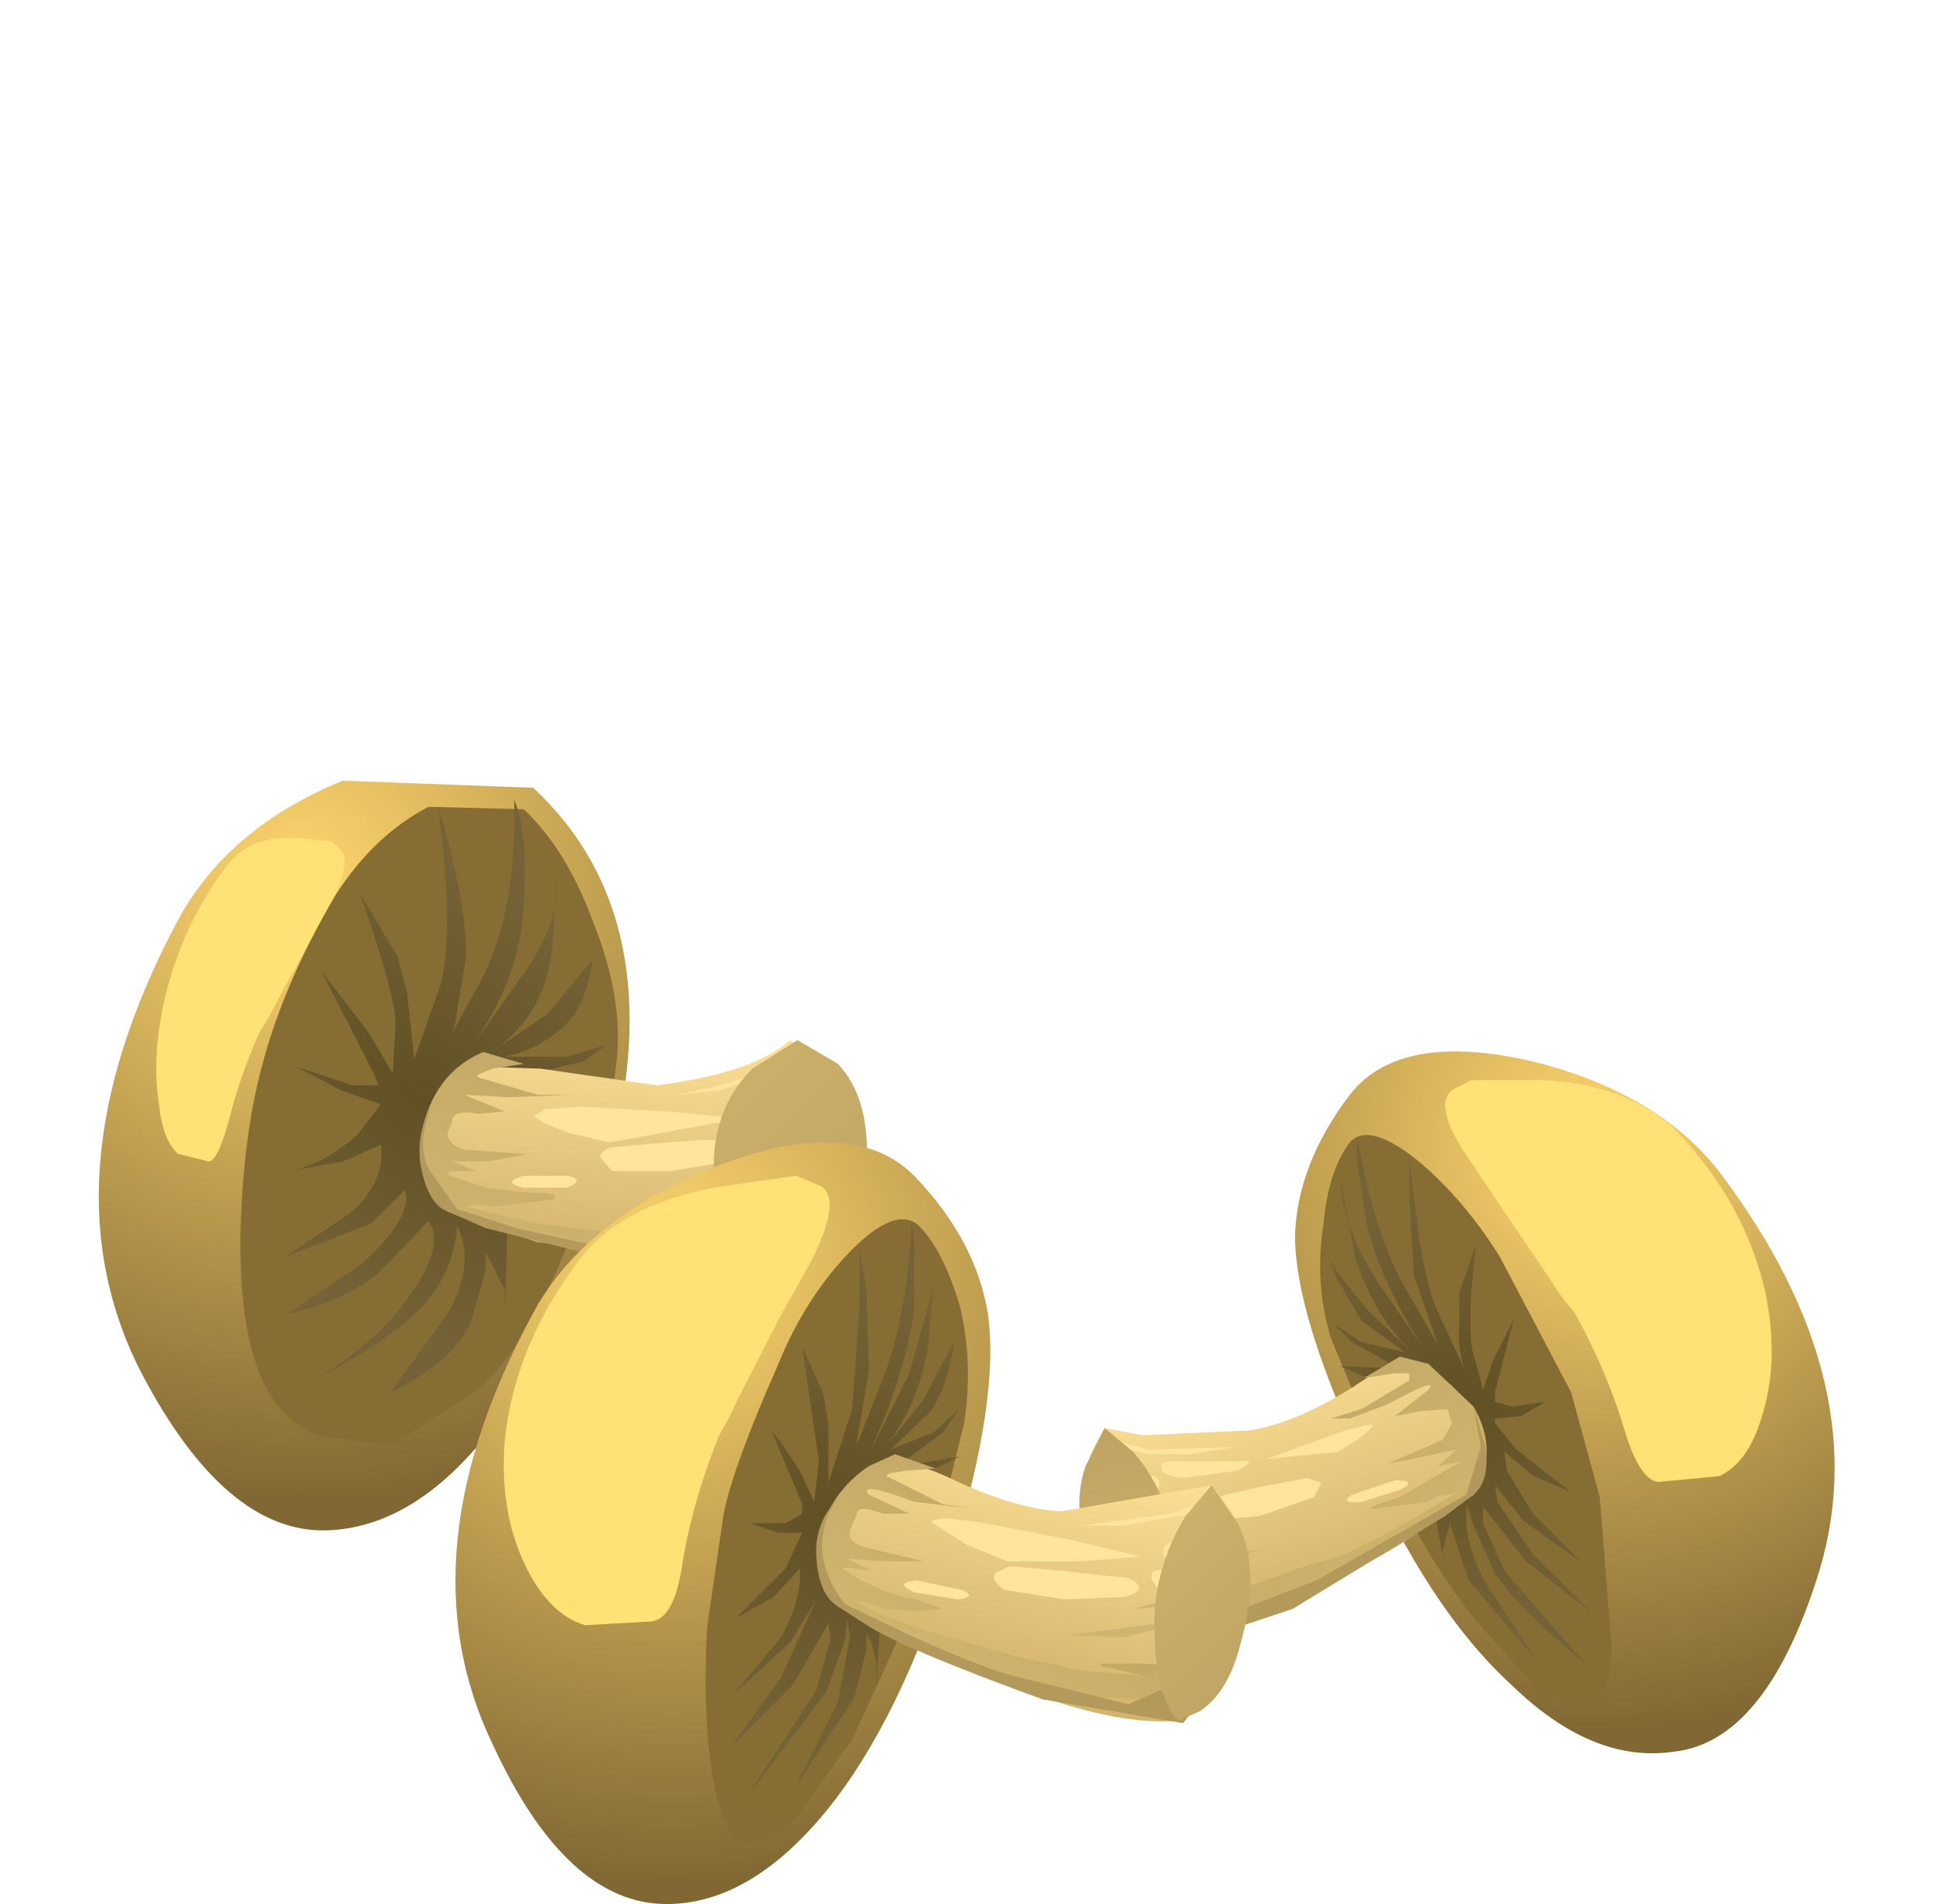 <?xml version="1.0" encoding="UTF-8" standalone="no"?>
<svg xmlns:xlink="http://www.w3.org/1999/xlink" height="40.0px" width="40.6px" xmlns="http://www.w3.org/2000/svg">
  <g transform="matrix(1.0, 0.0, 0.0, 1.0, 0.0, 0.0)">
    <use height="16.3" transform="matrix(1.0, 0.0, 0.0, 1.0, 2.1, 15.85)" width="11.1" xlink:href="#shape0"/>
    <use height="8.5" transform="matrix(0.8, 0.0, 0.0, 0.8, 3.3, 17.6)" width="4.9" xlink:href="#sprite0"/>
    <use height="5.65" transform="matrix(0.8, 0.0, 0.0, 0.8, 3.8, 17.71)" width="3.85" xlink:href="#sprite1"/>
    <use height="20.2" transform="matrix(1.0, 0.0, 0.0, 1.0, 4.6, 16.65)" width="33.95" xlink:href="#shape3"/>
    <use height="10.6" transform="matrix(0.8, 0.0, 0.0, 0.8, 30.35, 22.65)" width="8.6" xlink:href="#sprite2"/>
    <use height="6.9" transform="matrix(0.8, 0.0, 0.0, 0.8, 30.89, 22.9)" width="6.95" xlink:href="#sprite3"/>
    <use height="16.4" transform="matrix(1.0, 0.0, 0.0, 1.0, 9.55, 23.6)" width="25.6" xlink:href="#shape6"/>
    <use height="11.9" transform="matrix(0.8, 0.0, 0.0, 0.8, 10.6, 24.7)" width="8.55" xlink:href="#sprite4"/>
    <use height="7.8" transform="matrix(0.8, 0.0, 0.0, 0.8, 11.2, 25.16)" width="7.15" xlink:href="#sprite5"/>
    <use height="13.15" transform="matrix(1.0, 0.0, 0.0, 1.0, 12.4, 25.6)" width="13.85" xlink:href="#shape9"/>
  </g>
  <defs>
    <g id="shape0" transform="matrix(1.0, 0.0, 0.0, 1.0, -2.1, -15.85)">
      <path d="M3.0 28.9 Q0.85 24.8 3.7 19.4 4.75 17.4 7.2 16.4 L11.2 16.55 Q14.15 19.3 12.8 24.4 11.9 28.0 10.3 30.05 8.7 32.1 6.85 32.15 4.75 32.2 3.0 28.9" fill="url(#gradient0)" fill-rule="evenodd" stroke="none"/>
    </g>
    <radialGradient cx="0" cy="0" gradientTransform="matrix(0.001, 0.016, -0.016, 0.001, 6.3, 18.5)" gradientUnits="userSpaceOnUse" id="gradient0" r="819.2" spreadMethod="pad">
      <stop offset="0.0" stop-color="#ffd66e"/>
      <stop offset="1.0" stop-color="#806733"/>
    </radialGradient>
    <g id="sprite0" transform="matrix(1.0, 0.0, 0.0, 1.0, 0.0, 0.0)">
      <use height="8.55" transform="matrix(1.0, 0.0, 0.0, 0.994, 0.0, 0.0)" width="4.9" xlink:href="#shape1"/>
    </g>
    <g id="shape1" transform="matrix(1.0, 0.0, 0.0, 1.0, 0.0, 0.0)">
      <path d="M1.75 0.85 Q2.35 -0.05 3.6 0.0 L4.6 0.1 4.85 0.35 Q5.1 0.7 4.5 1.85 L3.25 4.0 Q2.35 5.65 1.9 7.4 1.6 8.55 1.35 8.55 L0.55 8.35 Q0.15 8.0 0.05 7.05 -0.15 5.8 0.2 4.25 0.65 2.35 1.75 0.85" fill="#ffe175" fill-rule="evenodd" stroke="none"/>
    </g>
    <g id="sprite1" transform="matrix(1.0, 0.0, 0.0, 1.0, 0.0, 0.05)">
      <use height="5.65" transform="matrix(1.0, 0.0, 0.0, 1.0, 0.0, -0.05)" width="3.85" xlink:href="#shape2"/>
    </g>
    <g id="shape2" transform="matrix(1.0, 0.0, 0.0, 1.0, 0.0, 0.05)">
      <path d="M2.1 0.15 Q3.35 -0.5 3.8 1.0 L3.65 2.05 2.5 4.15 Q1.9 5.4 1.25 5.6 0.6 5.75 0.25 4.95 -0.1 4.25 0.05 3.3 0.2 2.4 0.6 1.75 1.25 0.6 2.1 0.15" fill="#ffe175" fill-rule="evenodd" stroke="none"/>
    </g>
    <g id="shape3" transform="matrix(1.0, 0.0, 0.0, 1.0, -4.6, -16.65)">
      <path d="M4.85 18.8 L5.35 18.35 Q5.75 18.2 5.95 18.6 L5.9 19.4 5.4 20.2 Q5.0 20.6 4.7 20.1 4.4 19.55 4.85 18.8" fill="#ffe175" fill-rule="evenodd" stroke="none"/>
      <path d="M12.95 22.3 Q12.75 24.05 12.05 25.8 11.25 28.0 10.1 29.15 L8.25 30.35 6.9 30.2 Q5.0 29.8 5.05 25.95 5.1 24.0 5.45 22.6 5.9 20.75 7.05 18.8 7.85 17.55 9.0 16.95 L11.0 17.0 Q11.9 17.85 12.45 19.35 13.1 20.95 12.95 22.3" fill="url(#gradient1)" fill-rule="evenodd" stroke="none"/>
      <path d="M10.8 16.8 Q11.1 17.5 11.0 19.0 10.95 20.5 9.9 22.0 L11.0 20.45 Q11.75 19.4 11.7 18.45 L11.6 19.9 Q11.45 21.3 10.4 22.05 L11.5 21.3 12.45 20.15 Q12.3 21.2 11.8 21.6 11.3 22.05 10.6 22.2 L11.9 22.2 12.75 21.95 12.25 22.3 11.4 22.5 10.85 22.6 11.45 22.75 12.8 23.0 12.2 23.1 10.8 23.0 10.65 24.2 10.65 26.0 10.6 27.65 10.6 27.1 10.2 26.3 10.2 26.7 9.9 27.75 Q9.55 28.6 8.2 29.25 L9.4 27.6 Q10.0 26.55 9.6 25.75 9.55 26.6 9.0 27.3 8.45 28.0 6.6 29.0 8.0 28.15 8.65 27.15 9.35 26.15 9.0 25.65 L7.95 26.75 Q7.2 27.35 6.05 27.6 L7.6 26.55 Q8.7 25.55 8.5 25.0 L7.8 25.7 6.0 26.4 7.4 25.45 Q8.1 24.8 8.0 24.05 L7.2 24.4 6.1 24.6 Q6.8 24.45 7.5 23.85 L8.0 23.2 7.15 22.9 6.2 22.4 7.4 22.8 7.95 22.8 7.85 22.55 6.75 20.4 7.75 21.7 8.25 22.55 8.3 21.65 Q8.4 21.15 7.55 18.75 L8.35 20.1 8.55 20.85 8.7 22.25 9.25 20.7 Q9.55 19.55 9.2 16.95 9.75 18.7 9.8 20.05 L9.55 21.55 9.5 21.7 10.1 20.6 Q10.85 19.2 10.8 16.8" fill="url(#gradient2)" fill-rule="evenodd" stroke="none"/>
      <path d="M17.8 24.0 Q17.85 25.2 17.4 26.15 L16.85 26.8 13.8 26.65 11.05 25.95 9.4 25.45 9.0 24.4 Q8.8 23.2 9.85 22.4 L11.35 22.45 13.8 22.8 Q15.8 22.55 16.6 21.85 L17.2 22.25 Q17.75 22.85 17.8 24.0" fill="url(#gradient3)" fill-rule="evenodd" stroke="none"/>
      <path d="M15.9 25.65 L16.85 25.6 16.0 25.9 15.35 25.95 15.1 25.8 15.9 25.65" fill="url(#gradient4)" fill-rule="evenodd" stroke="none"/>
      <path d="M15.15 26.2 Q15.8 26.05 15.75 26.2 L15.25 26.25 Q14.7 26.2 15.15 26.2" fill="url(#gradient5)" fill-rule="evenodd" stroke="none"/>
      <path d="M14.25 25.3 L14.75 25.2 16.55 24.7 15.5 25.2 14.25 25.3" fill="#cfb572" fill-rule="evenodd" stroke="none"/>
      <path d="M15.6 24.6 L16.45 24.2 16.75 24.2 16.8 24.3 15.6 24.6" fill="#cfb572" fill-rule="evenodd" stroke="none"/>
      <path d="M12.6 24.3 Q12.65 24.15 12.85 24.1 L14.0 24.0 14.7 23.95 15.35 23.95 15.6 24.1 15.3 24.4 14.1 24.6 12.85 24.6 12.6 24.3" fill="#ffe49e" fill-rule="evenodd" stroke="none"/>
      <path d="M16.0 24.05 L15.8 24.0 15.9 23.75 16.4 23.55 16.6 23.8 16.25 24.0 16.0 24.05" fill="#ffe49e" fill-rule="evenodd" stroke="none"/>
      <path d="M16.05 22.5 L16.75 22.1 16.85 22.15 17.05 22.4 17.25 23.0 16.85 22.5 16.45 22.4 15.15 22.9 14.2 23.0 15.15 22.8 16.05 22.5" fill="#ffe49e" fill-rule="evenodd" stroke="none"/>
      <path d="M10.35 22.45 L10.1 22.55 Q9.95 22.6 10.1 22.65 L11.3 23.0 12.0 23.0 10.7 23.05 9.75 23.0 10.6 23.35 10.05 23.4 Q9.5 23.3 9.5 23.55 L9.4 23.8 Q9.4 24.05 9.75 24.15 L11.05 24.25 10.25 24.4 9.5 24.4 10.0 24.6 9.65 24.6 Q9.3 24.6 9.45 24.7 L10.2 24.95 11.0 25.05 Q11.85 25.05 11.6 25.2 L10.4 25.35 9.95 25.3 9.8 25.35 11.25 25.7 13.3 25.95 14.7 26.0 16.0 25.95 Q16.75 25.6 17.2 24.6 L17.45 23.3 17.55 23.6 Q17.8 25.4 17.2 26.3 L11.3 26.1 9.4 25.45 Q8.6 24.75 8.9 23.6 9.2 22.5 10.15 22.1 L11.0 22.35 10.35 22.45" fill="url(#gradient6)" fill-rule="evenodd" stroke="none"/>
      <path d="M12.2 23.25 L14.05 23.35 15.55 23.5 12.8 24.0 11.95 23.8 Q11.4 23.6 11.2 23.45 L11.45 23.3 12.2 23.25" fill="#ffe49e" fill-rule="evenodd" stroke="none"/>
      <path d="M16.05 23.4 Q15.9 23.15 16.4 23.0 L17.0 23.05 16.7 23.6 Q16.35 23.8 16.05 23.4" fill="#ffe49e" fill-rule="evenodd" stroke="none"/>
      <path d="M11.95 24.7 Q12.3 24.8 11.9 24.95 L11.0 24.95 Q10.5 24.85 11.0 24.7 L11.95 24.7" fill="#ffe49e" fill-rule="evenodd" stroke="none"/>
      <path d="M9.05 23.2 L8.95 23.6 Q8.8 24.1 9.0 24.55 L9.6 25.4 10.85 25.8 13.3 26.35 15.8 26.6 16.4 26.2 17.2 26.3 17.0 26.8 14.0 26.75 10.2 25.8 9.4 25.45 Q9.0 25.3 8.85 24.55 8.75 24.1 8.9 23.6 L9.05 23.2" fill="url(#gradient7)" fill-rule="evenodd" stroke="none"/>
      <path d="M16.75 21.85 L17.6 22.35 Q18.4 23.2 18.15 25.0 18.0 26.1 17.35 26.6 L16.75 26.85 15.9 26.5 Q15.05 25.95 15.0 24.8 14.9 23.35 15.8 22.45 L16.75 21.85" fill="url(#gradient8)" fill-rule="evenodd" stroke="none"/>
      <path d="M36.1 24.6 Q39.5 29.1 38.15 33.2 37.05 36.6 35.15 36.8 33.45 37.05 31.75 35.4 30.0 33.8 28.6 30.6 27.2 27.6 27.2 25.95 27.25 24.45 28.35 23.0 29.4 21.65 32.2 22.3 34.8 22.95 36.1 24.6" fill="url(#gradient9)" fill-rule="evenodd" stroke="none"/>
    </g>
    <radialGradient cx="0" cy="0" gradientTransform="matrix(-0.005, 0.009, -0.015, -0.009, 10.1, 24.4)" gradientUnits="userSpaceOnUse" id="gradient1" r="819.2" spreadMethod="pad">
      <stop offset="0.0" stop-color="#856d33"/>
      <stop offset="1.0" stop-color="#876d35"/>
    </radialGradient>
    <radialGradient cx="0" cy="0" gradientTransform="matrix(-0.004, 0.004, -0.008, -0.006, 8.95, 23.1)" gradientUnits="userSpaceOnUse" id="gradient2" r="819.2" spreadMethod="pad">
      <stop offset="0.0" stop-color="#615024"/>
      <stop offset="1.0" stop-color="#756337"/>
    </radialGradient>
    <linearGradient gradientTransform="matrix(-3.0E-4, 0.003, -0.003, -3.0E-4, 13.4, 24.1)" gradientUnits="userSpaceOnUse" id="gradient3" spreadMethod="pad" x1="-819.2" x2="819.2">
      <stop offset="0.0" stop-color="#fcdf95"/>
      <stop offset="1.0" stop-color="#d4b46d"/>
    </linearGradient>
    <linearGradient gradientTransform="matrix(-0.003, -6.0E-4, 6.0E-4, -0.003, 14.95, 25.8)" gradientUnits="userSpaceOnUse" id="gradient4" spreadMethod="pad" x1="-819.2" x2="819.2">
      <stop offset="0.0" stop-color="#bda262"/>
      <stop offset="1.0" stop-color="#cfb46e"/>
    </linearGradient>
    <linearGradient gradientTransform="matrix(-0.003, -5.0E-4, 5.0E-4, -0.003, 14.6, 26.2)" gradientUnits="userSpaceOnUse" id="gradient5" spreadMethod="pad" x1="-819.2" x2="819.2">
      <stop offset="0.0" stop-color="#bda262"/>
      <stop offset="1.0" stop-color="#cfb46e"/>
    </linearGradient>
    <linearGradient gradientTransform="matrix(-0.002, 0.004, -0.004, -0.002, 13.6, 23.9)" gradientUnits="userSpaceOnUse" id="gradient6" spreadMethod="pad" x1="-819.2" x2="819.2">
      <stop offset="0.0" stop-color="#bda262"/>
      <stop offset="1.0" stop-color="#cfb46e"/>
    </linearGradient>
    <linearGradient gradientTransform="matrix(0.002, -0.004, 0.004, 0.002, 12.9, 25.4)" gradientUnits="userSpaceOnUse" id="gradient7" spreadMethod="pad" x1="-819.2" x2="819.2">
      <stop offset="0.0" stop-color="#b3985d"/>
      <stop offset="1.0" stop-color="#b39b5a"/>
    </linearGradient>
    <linearGradient gradientTransform="matrix(-0.003, -0.003, 0.002, -0.002, 16.6, 24.3)" gradientUnits="userSpaceOnUse" id="gradient8" spreadMethod="pad" x1="-819.2" x2="819.2">
      <stop offset="0.0" stop-color="#bda262"/>
      <stop offset="1.0" stop-color="#cfb46e"/>
    </linearGradient>
    <radialGradient cx="0" cy="0" gradientTransform="matrix(0.001, 0.015, 0.015, -0.001, 33.35, 24.1)" gradientUnits="userSpaceOnUse" id="gradient9" r="819.2" spreadMethod="pad">
      <stop offset="0.0" stop-color="#ffd66e"/>
      <stop offset="1.0" stop-color="#806733"/>
    </radialGradient>
    <g id="sprite2" transform="matrix(1.0, 0.0, 0.0, 1.0, 0.0, 0.0)">
      <use height="10.55" transform="matrix(1.0, 0.0, 0.0, 1.005, 0.0, 0.0)" width="8.6" xlink:href="#shape4"/>
    </g>
    <g id="shape4" transform="matrix(1.0, 0.0, 0.0, 1.0, 0.0, 0.0)">
      <path d="M6.0 1.3 Q7.85 3.2 8.4 5.55 8.8 7.4 8.3 8.9 7.95 10.05 7.2 10.4 L5.6 10.55 Q5.1 10.5 4.7 9.15 4.05 7.0 2.65 4.9 L0.65 2.15 Q-0.35 0.7 0.2 0.3 L0.7 0.05 2.55 0.05 Q4.7 0.15 6.0 1.3" fill="#ffe175" fill-rule="evenodd" stroke="none"/>
    </g>
    <g id="sprite3" transform="matrix(1.0, 0.0, 0.0, 1.0, -0.05, 0.0)">
      <use height="6.95" transform="matrix(1.007, 0.0, 0.0, 0.993, 0.05, 0.0)" width="6.9" xlink:href="#shape5"/>
    </g>
    <g id="shape5" transform="matrix(1.0, 0.0, 0.0, 1.0, -0.05, 0.0)">
      <path d="M6.1 2.4 Q6.8 3.3 6.9 4.3 7.1 5.5 6.35 6.3 5.55 7.2 4.35 6.9 3.05 6.55 2.15 5.05 L0.35 2.35 Q-0.15 1.65 0.15 1.1 0.6 0.35 1.45 0.1 L3.5 0.3 5.05 1.2 6.1 2.4" fill="#ffe175" fill-rule="evenodd" stroke="none"/>
    </g>
    <g id="shape6" transform="matrix(1.0, 0.0, 0.0, 1.0, -9.55, -23.6)">
      <path d="M34.75 24.3 Q35.5 25.25 34.85 25.85 L33.55 25.95 32.65 24.9 Q32.4 24.25 32.7 23.95 33.2 23.45 33.9 23.7 34.5 23.9 34.75 24.3" fill="#ffe175" fill-rule="evenodd" stroke="none"/>
      <path d="M27.8 25.7 Q27.9 24.6 28.35 24.0 28.75 23.55 29.8 24.4 30.75 25.2 31.5 26.4 L33.0 29.25 33.6 31.45 33.85 34.6 Q33.8 35.9 33.25 35.85 L32.4 35.6 31.0 34.05 Q30.0 32.8 29.15 31.0 L27.95 28.1 Q27.6 26.95 27.8 25.7" fill="url(#gradient10)" fill-rule="evenodd" stroke="none"/>
      <path d="M29.75 25.55 Q29.9 26.8 30.15 27.45 L30.8 28.85 Q30.6 28.4 30.65 27.75 L30.65 27.15 31.0 26.15 30.9 27.15 Q30.85 28.2 30.95 28.45 L31.15 29.2 31.35 28.6 31.8 27.7 31.4 29.25 31.4 29.45 31.75 29.55 32.45 29.45 31.95 29.75 31.4 29.8 31.4 29.9 31.85 30.45 33.0 31.35 32.2 31.0 31.6 30.5 31.65 30.9 32.2 31.8 33.25 32.85 32.0 31.95 31.4 31.2 31.45 31.55 32.2 32.65 33.45 33.9 32.05 32.8 31.15 31.65 31.15 32.0 31.6 33.0 33.3 34.95 Q31.9 33.8 31.4 33.05 L30.95 32.05 30.8 31.6 30.8 32.05 Q30.85 32.6 31.2 33.25 L32.25 34.85 30.85 33.2 30.45 32.0 30.3 32.6 30.35 32.95 30.1 31.6 29.8 30.15 29.5 29.1 28.6 28.9 28.15 28.7 29.4 28.75 28.4 28.2 28.0 27.8 28.6 28.2 29.5 28.4 28.6 27.75 28.1 26.9 27.9 26.4 28.1 26.75 28.75 27.55 29.6 28.35 Q28.8 27.55 28.45 26.35 L28.2 25.0 28.15 24.6 28.2 25.25 Q28.4 26.1 28.95 26.95 L29.95 28.4 Q29.0 26.95 28.7 25.7 L28.5 24.35 28.5 23.9 28.75 25.05 Q29.1 26.4 29.6 27.2 L30.2 28.25 29.7 26.8 29.6 25.2 29.6 24.35 29.75 25.55" fill="url(#gradient11)" fill-rule="evenodd" stroke="none"/>
      <path d="M25.3 34.4 L24.5 34.55 23.85 34.1 Q23.15 33.4 22.9 32.25 22.65 31.2 22.95 30.45 L23.2 30.0 24.0 30.15 26.25 30.05 Q27.2 29.9 28.4 29.15 29.35 28.5 29.75 28.65 30.95 29.15 31.05 30.3 L30.95 31.4 27.25 33.65 25.3 34.4" fill="url(#gradient12)" fill-rule="evenodd" stroke="none"/>
      <path d="M25.1 33.3 L25.85 33.2 Q26.05 33.2 25.7 33.4 L25.05 33.55 24.2 33.5 25.1 33.3" fill="url(#gradient13)" fill-rule="evenodd" stroke="none"/>
      <path d="M25.9 33.55 Q26.25 33.45 25.8 33.65 L25.4 33.75 Q25.3 33.6 25.9 33.55" fill="url(#gradient14)" fill-rule="evenodd" stroke="none"/>
      <path d="M26.5 32.55 L26.0 32.7 25.35 32.75 24.25 32.6 26.05 32.6 26.5 32.55" fill="#cfb572" fill-rule="evenodd" stroke="none"/>
      <path d="M25.05 32.25 L24.7 32.35 23.95 32.25 Q23.6 32.1 24.2 32.1 L25.05 32.25" fill="#cfb572" fill-rule="evenodd" stroke="none"/>
      <path d="M26.1 32.3 L25.9 32.4 25.4 32.4 25.65 32.3 26.1 32.3" fill="#cfb572" fill-rule="evenodd" stroke="none"/>
      <path d="M27.6 31.45 L26.45 31.85 25.3 31.95 Q24.75 31.85 25.15 31.6 L25.75 31.4 26.4 31.25 27.45 31.05 27.75 31.15 27.6 31.45" fill="#ffe49e" fill-rule="evenodd" stroke="none"/>
      <path d="M24.6 31.8 L24.3 31.85 24.0 31.8 23.95 31.6 24.05 31.5 24.6 31.55 Q24.8 31.6 24.6 31.8" fill="#ffe49e" fill-rule="evenodd" stroke="none"/>
      <path d="M24.1 30.55 L23.7 30.45 Q23.6 30.4 23.35 30.65 L23.15 31.2 23.2 30.6 23.4 30.25 24.1 30.45 25.95 30.4 25.0 30.55 24.1 30.55" fill="#ffe49e" fill-rule="evenodd" stroke="none"/>
      <path d="M25.1 33.6 L26.3 33.3 27.55 32.85 Q28.25 32.8 30.6 31.35 L30.4 31.4 Q30.2 31.4 30.0 31.55 L28.85 31.7 Q28.6 31.7 29.4 31.45 L30.7 30.7 30.2 30.8 30.6 30.45 29.9 30.6 29.15 30.75 30.3 30.25 30.5 29.9 30.4 29.6 29.8 29.65 29.3 29.75 30.0 29.2 Q30.25 28.9 29.15 29.5 L28.35 29.8 27.95 29.8 28.6 29.6 29.6 29.0 29.6 28.85 29.3 28.85 28.65 28.95 29.4 28.5 30.0 28.65 30.95 29.55 Q31.5 30.5 30.95 31.4 L29.4 32.45 Q25.0 35.05 24.05 34.2 23.3 33.55 23.05 31.85 L23.05 31.5 23.6 32.6 Q24.25 33.45 25.1 33.6" fill="url(#gradient15)" fill-rule="evenodd" stroke="none"/>
      <path d="M28.25 30.05 L28.65 29.95 Q28.9 29.9 28.8 30.0 L28.5 30.25 28.1 30.5 26.6 30.65 28.25 30.05" fill="#ffe49e" fill-rule="evenodd" stroke="none"/>
      <path d="M24.35 31.2 Q24.2 31.75 23.8 31.6 L23.4 31.2 Q23.4 31.0 23.95 31.0 24.4 30.95 24.35 31.2" fill="#ffe49e" fill-rule="evenodd" stroke="none"/>
      <path d="M28.4 31.4 L29.3 31.1 Q29.8 31.1 29.4 31.3 L28.6 31.55 Q28.1 31.6 28.4 31.4" fill="#ffe49e" fill-rule="evenodd" stroke="none"/>
      <path d="M25.2 34.45 L24.4 34.6 24.05 34.2 24.75 33.9 24.8 34.0 25.45 34.05 27.65 33.2 30.8 31.4 31.1 30.4 30.95 29.55 31.2 30.4 Q31.3 31.1 30.95 31.4 L30.35 31.85 27.15 33.8 25.2 34.45" fill="url(#gradient16)" fill-rule="evenodd" stroke="none"/>
      <path d="M23.2 30.0 L23.8 30.5 Q24.45 31.25 24.65 32.3 25.0 34.0 24.5 34.55 23.7 34.65 23.05 33.2 22.45 31.8 22.8 30.8 L23.2 30.0" fill="url(#gradient17)" fill-rule="evenodd" stroke="none"/>
      <path d="M26.0 30.7 Q26.5 30.65 25.95 30.9 L24.85 31.05 Q24.4 31.0 24.4 30.85 24.35 30.7 24.6 30.7 L26.0 30.7" fill="#ffe49e" fill-rule="evenodd" stroke="none"/>
      <path d="M11.3 27.4 Q12.4 25.55 15.05 24.5 17.9 23.4 19.2 24.7 20.5 26.05 20.75 27.6 21.0 29.4 20.0 32.65 18.9 36.15 17.35 38.05 15.75 40.0 14.0 40.0 11.9 40.0 10.35 36.65 8.4 32.6 11.3 27.4" fill="url(#gradient18)" fill-rule="evenodd" stroke="none"/>
    </g>
    <radialGradient cx="0" cy="0" gradientTransform="matrix(0.005, 0.009, 0.009, -0.005, 30.3, 30.25)" gradientUnits="userSpaceOnUse" id="gradient10" r="819.2" spreadMethod="pad">
      <stop offset="0.0" stop-color="#856d33"/>
      <stop offset="1.0" stop-color="#876d35"/>
    </radialGradient>
    <radialGradient cx="0" cy="0" gradientTransform="matrix(0.004, 0.004, 0.004, -0.004, 30.75, 29.55)" gradientUnits="userSpaceOnUse" id="gradient11" r="819.2" spreadMethod="pad">
      <stop offset="0.0" stop-color="#615024"/>
      <stop offset="1.0" stop-color="#756337"/>
    </radialGradient>
    <linearGradient gradientTransform="matrix(0.001, 0.003, 0.003, -0.001, 26.95, 31.15)" gradientUnits="userSpaceOnUse" id="gradient12" spreadMethod="pad" x1="-819.2" x2="819.2">
      <stop offset="0.0" stop-color="#fcdf95"/>
      <stop offset="1.0" stop-color="#d4b46d"/>
    </linearGradient>
    <linearGradient gradientTransform="matrix(-0.003, 7.0E-4, 7.0E-4, 0.003, 26.0, 33.15)" gradientUnits="userSpaceOnUse" id="gradient13" spreadMethod="pad" x1="-819.2" x2="819.2">
      <stop offset="0.0" stop-color="#bda262"/>
      <stop offset="1.0" stop-color="#cfb46e"/>
    </linearGradient>
    <linearGradient gradientTransform="matrix(-0.003, 8.0E-4, 8.0E-4, 0.003, 26.4, 33.4)" gradientUnits="userSpaceOnUse" id="gradient14" spreadMethod="pad" x1="-819.2" x2="819.2">
      <stop offset="0.0" stop-color="#bda262"/>
      <stop offset="1.0" stop-color="#cfb46e"/>
    </linearGradient>
    <linearGradient gradientTransform="matrix(0.003, 0.003, 0.003, -0.003, 26.75, 31.0)" gradientUnits="userSpaceOnUse" id="gradient15" spreadMethod="pad" x1="-819.2" x2="819.2">
      <stop offset="0.0" stop-color="#bda262"/>
      <stop offset="1.0" stop-color="#cfb46e"/>
    </linearGradient>
    <linearGradient gradientTransform="matrix(-0.003, 0.002, 0.002, 0.003, 27.8, 32.2)" gradientUnits="userSpaceOnUse" id="gradient16" spreadMethod="pad" x1="-819.2" x2="819.2">
      <stop offset="0.0" stop-color="#b3985d"/>
      <stop offset="1.0" stop-color="#b39b5a"/>
    </linearGradient>
    <linearGradient gradientTransform="matrix(5.0E-4, 0.003, 0.003, -5.0E-4, 23.7, 32.25)" gradientUnits="userSpaceOnUse" id="gradient17" spreadMethod="pad" x1="-819.2" x2="819.2">
      <stop offset="0.0" stop-color="#bda262"/>
      <stop offset="1.0" stop-color="#cfb46e"/>
    </linearGradient>
    <radialGradient cx="0" cy="0" gradientTransform="matrix(8.0E-4, 0.016, -0.016, 8.0E-4, 14.1, 26.55)" gradientUnits="userSpaceOnUse" id="gradient18" r="819.2" spreadMethod="pad">
      <stop offset="0.0" stop-color="#ffd66e"/>
      <stop offset="1.0" stop-color="#806733"/>
    </radialGradient>
    <g id="sprite4" transform="matrix(1.0, 0.0, 0.0, 1.0, 0.0, 0.0)">
      <use height="11.95" transform="matrix(1.006, 0.0, 0.0, 0.996, 0.0, 0.0)" width="8.5" xlink:href="#shape7"/>
    </g>
    <g id="shape7" transform="matrix(1.0, 0.0, 0.0, 1.0, 0.0, 0.0)">
      <path d="M7.6 0.0 L8.2 0.25 Q8.85 0.55 8.0 2.25 L6.25 5.4 Q5.05 7.8 4.65 10.15 4.45 11.65 3.85 11.75 L2.1 11.85 Q1.25 11.6 0.65 10.5 -0.15 9.0 0.0 7.0 0.25 4.45 2.0 2.15 3.1 0.75 5.55 0.3 L7.6 0.0" fill="#ffe175" fill-rule="evenodd" stroke="none"/>
    </g>
    <g id="sprite5" transform="matrix(1.0, 0.0, 0.0, 1.0, 0.0, 0.05)">
      <use height="7.75" transform="matrix(1.0, 0.0, 0.0, 1.006, 0.0, -0.05)" width="7.15" xlink:href="#shape8"/>
    </g>
    <g id="shape8" transform="matrix(1.0, 0.0, 0.0, 1.0, 0.0, 0.0)">
      <path d="M6.95 2.2 L5.35 5.3 Q4.6 7.05 3.25 7.55 2.0 8.05 0.95 7.25 0.0 6.5 0.0 5.25 -0.05 4.15 0.55 3.15 L1.55 1.7 3.1 0.55 Q4.25 -0.1 5.35 0.05 6.3 0.15 6.95 0.85 7.4 1.35 6.95 2.2" fill="#ffe175" fill-rule="evenodd" stroke="none"/>
    </g>
    <g id="shape9" transform="matrix(1.0, 0.0, 0.0, 1.0, -12.4, -25.6)">
      <path d="M12.75 27.0 Q13.0 26.55 13.6 26.25 L14.9 26.3 Q15.35 26.6 15.1 27.3 L14.3 28.55 12.85 28.65 Q12.05 28.1 12.75 27.0" fill="#ffe175" fill-rule="evenodd" stroke="none"/>
      <path d="M20.15 27.4 Q20.45 28.6 20.25 29.9 L19.45 33.15 17.9 36.55 16.6 38.35 15.8 38.75 Q15.25 38.8 15.0 37.5 14.75 36.2 14.85 34.2 L15.2 31.8 Q15.4 30.8 16.35 28.65 16.9 27.3 17.8 26.35 18.8 25.3 19.3 25.75 19.8 26.25 20.15 27.4" fill="url(#gradient19)" fill-rule="evenodd" stroke="none"/>
      <path d="M19.6 27.05 L19.5 28.2 Q19.35 29.4 18.6 30.4 L19.4 29.4 20.05 28.15 Q19.9 29.15 19.55 29.65 L18.7 30.45 19.6 30.1 20.15 29.6 19.8 30.1 18.85 30.8 19.25 30.75 20.15 30.6 19.75 30.8 18.8 31.2 18.6 32.3 18.5 33.9 18.4 35.4 18.4 34.9 18.3 34.5 18.2 34.3 18.2 34.65 17.95 35.65 16.7 37.55 17.6 35.75 17.85 34.4 17.8 34.0 17.75 34.45 17.35 35.55 15.65 37.8 17.15 35.5 17.45 34.4 17.4 34.1 16.65 35.4 15.35 36.7 16.4 35.25 17.15 33.6 16.6 34.5 15.4 35.6 16.4 34.4 Q16.85 33.6 16.8 32.95 L16.25 33.55 15.45 34.0 16.5 32.95 16.85 32.2 16.35 32.2 15.75 32.0 16.5 32.0 16.85 31.8 16.85 31.6 16.2 30.05 16.4 30.3 16.8 30.9 17.1 31.55 17.2 30.7 16.85 28.3 17.3 29.3 17.4 29.95 17.4 31.15 17.9 29.6 18.05 27.5 18.05 26.25 18.2 27.1 18.25 28.8 18.0 30.25 18.0 30.35 18.45 29.2 Q19.05 27.8 19.15 25.65 L19.2 26.1 19.2 27.55 Q19.0 28.9 18.25 30.55 L19.1 28.85 19.6 27.05" fill="url(#gradient20)" fill-rule="evenodd" stroke="none"/>
      <path d="M19.95 31.05 Q21.3 31.7 22.3 31.75 L25.45 31.2 25.85 31.7 Q26.2 32.4 26.1 33.55 25.9 35.5 24.75 36.15 23.55 36.25 21.75 35.6 L19.15 34.5 17.6 33.75 17.35 32.65 Q17.3 31.4 18.45 30.75 18.85 30.55 19.95 31.05" fill="url(#gradient21)" fill-rule="evenodd" stroke="none"/>
      <path d="M23.95 34.95 L24.95 35.0 24.0 35.2 23.35 35.05 Q23.0 35.0 23.15 34.95 L23.95 34.95" fill="url(#gradient22)" fill-rule="evenodd" stroke="none"/>
      <path d="M23.15 35.3 L23.75 35.4 23.2 35.4 Q22.8 35.3 23.15 35.3" fill="url(#gradient23)" fill-rule="evenodd" stroke="none"/>
      <path d="M22.4 34.35 L22.85 34.3 24.75 34.05 24.4 34.2 23.6 34.4 22.4 34.35" fill="#cfb572" fill-rule="evenodd" stroke="none"/>
      <path d="M23.8 33.8 L24.75 33.55 25.05 33.6 25.0 33.7 23.8 33.8" fill="#cfb572" fill-rule="evenodd" stroke="none"/>
      <path d="M21.1 33.4 Q20.8 33.2 20.9 33.05 L21.2 32.9 22.3 33.0 23.7 33.15 Q24.2 33.4 23.6 33.55 L22.35 33.6 21.1 33.4" fill="#ffe49e" fill-rule="evenodd" stroke="none"/>
      <path d="M24.3 33.35 L24.2 33.2 Q24.15 33.05 24.25 33.0 L24.8 32.9 24.9 33.0 24.9 33.2 24.3 33.35" fill="#ffe49e" fill-rule="evenodd" stroke="none"/>
      <path d="M25.0 31.8 L23.6 32.05 22.7 32.05 24.6 31.8 25.3 31.55 25.4 31.6 25.6 31.9 25.7 32.5 25.4 31.95 25.0 31.8" fill="#ffe49e" fill-rule="evenodd" stroke="none"/>
      <path d="M18.55 31.8 Q18.0 31.6 18.0 31.8 L17.85 32.15 Q17.8 32.4 18.15 32.5 L19.4 32.8 18.6 32.8 17.8 32.75 18.3 33.0 17.95 32.95 Q17.6 32.9 17.75 33.0 18.55 33.5 19.25 33.6 L19.8 33.8 19.25 33.85 18.6 33.8 18.15 33.65 17.95 33.65 Q18.3 33.85 19.4 34.25 L21.35 34.8 22.75 35.1 24.0 35.2 Q24.85 35.0 25.4 34.0 L25.85 32.75 25.85 32.45 25.9 33.15 Q25.85 34.9 25.2 35.75 L22.15 35.6 19.35 34.6 17.6 33.75 Q16.9 32.9 17.35 31.85 17.65 31.2 18.25 30.8 L18.8 30.55 19.65 30.85 19.0 30.9 18.7 30.95 Q18.55 31.0 18.7 31.05 L19.8 31.6 20.5 31.7 19.2 31.55 Q18.0 31.1 18.25 31.4 L19.1 31.8 18.55 31.8" fill="url(#gradient24)" fill-rule="evenodd" stroke="none"/>
      <path d="M20.7 32.0 L22.5 32.35 23.95 32.7 22.7 32.8 21.15 32.8 20.3 32.45 19.6 32.0 Q19.5 31.9 19.95 31.9 L20.7 32.0" fill="#ffe49e" fill-rule="evenodd" stroke="none"/>
      <path d="M24.45 32.65 Q24.35 32.4 24.85 32.35 L25.4 32.5 25.05 33.0 Q24.65 33.2 24.45 32.65" fill="#ffe49e" fill-rule="evenodd" stroke="none"/>
      <path d="M20.2 33.4 Q20.55 33.55 20.1 33.6 L19.2 33.45 Q18.75 33.25 19.25 33.2 L20.2 33.4" fill="#ffe49e" fill-rule="evenodd" stroke="none"/>
      <path d="M21.25 35.2 L23.7 35.8 24.4 35.5 25.2 35.75 24.85 36.2 21.9 35.7 Q19.15 34.7 18.3 34.2 L17.6 33.75 Q17.2 33.5 17.15 32.75 17.1 32.25 17.35 31.8 L17.6 31.45 17.4 31.8 Q17.2 32.3 17.3 32.8 17.45 33.35 17.75 33.7 L19.0 34.3 Q20.4 34.95 21.25 35.2" fill="url(#gradient25)" fill-rule="evenodd" stroke="none"/>
      <path d="M25.45 31.2 L26.0 32.0 Q26.5 33.0 26.05 34.55 25.8 35.55 25.2 35.95 L24.75 36.15 Q24.2 35.6 24.25 33.8 24.35 32.75 24.9 31.85 L25.45 31.2" fill="url(#gradient26)" fill-rule="evenodd" stroke="none"/>
    </g>
    <radialGradient cx="0" cy="0" gradientTransform="matrix(-0.004, 0.009, -0.009, -0.004, 18.15, 32.45)" gradientUnits="userSpaceOnUse" id="gradient19" r="819.2" spreadMethod="pad">
      <stop offset="0.0" stop-color="#856d33"/>
      <stop offset="1.0" stop-color="#876d35"/>
    </radialGradient>
    <radialGradient cx="0" cy="0" gradientTransform="matrix(-0.003, 0.005, -0.005, -0.003, 17.55, 31.8)" gradientUnits="userSpaceOnUse" id="gradient20" r="819.2" spreadMethod="pad">
      <stop offset="0.0" stop-color="#615024"/>
      <stop offset="1.0" stop-color="#756337"/>
    </radialGradient>
    <linearGradient gradientTransform="matrix(-8.0E-4, 0.003, -0.003, -8.0E-4, 21.75, 32.95)" gradientUnits="userSpaceOnUse" id="gradient21" spreadMethod="pad" x1="-819.2" x2="819.2">
      <stop offset="0.0" stop-color="#fcdf95"/>
      <stop offset="1.0" stop-color="#d4b46d"/>
    </linearGradient>
    <linearGradient gradientTransform="matrix(-0.003, -0.001, 0.001, -0.003, 23.0, 34.85)" gradientUnits="userSpaceOnUse" id="gradient22" spreadMethod="pad" x1="-819.2" x2="819.2">
      <stop offset="0.0" stop-color="#bda262"/>
      <stop offset="1.0" stop-color="#cfb46e"/>
    </linearGradient>
    <linearGradient gradientTransform="matrix(-0.003, -0.001, 0.001, -0.003, 22.6, 35.2)" gradientUnits="userSpaceOnUse" id="gradient23" spreadMethod="pad" x1="-819.2" x2="819.2">
      <stop offset="0.0" stop-color="#bda262"/>
      <stop offset="1.0" stop-color="#cfb46e"/>
    </linearGradient>
    <linearGradient gradientTransform="matrix(-0.002, 0.003, -0.003, -0.002, 21.95, 32.8)" gradientUnits="userSpaceOnUse" id="gradient24" spreadMethod="pad" x1="-819.2" x2="819.2">
      <stop offset="0.0" stop-color="#bda262"/>
      <stop offset="1.0" stop-color="#cfb46e"/>
    </linearGradient>
    <linearGradient gradientTransform="matrix(0.002, -0.003, 0.003, 0.002, 21.0, 34.2)" gradientUnits="userSpaceOnUse" id="gradient25" spreadMethod="pad" x1="-819.2" x2="819.2">
      <stop offset="0.0" stop-color="#b3985d"/>
      <stop offset="1.0" stop-color="#b39b5a"/>
    </linearGradient>
    <linearGradient gradientTransform="matrix(-0.002, -0.002, 0.002, -0.002, 25.25, 33.65)" gradientUnits="userSpaceOnUse" id="gradient26" spreadMethod="pad" x1="-819.2" x2="819.2">
      <stop offset="0.0" stop-color="#bda262"/>
      <stop offset="1.0" stop-color="#cfb46e"/>
    </linearGradient>
  </defs>
</svg>
